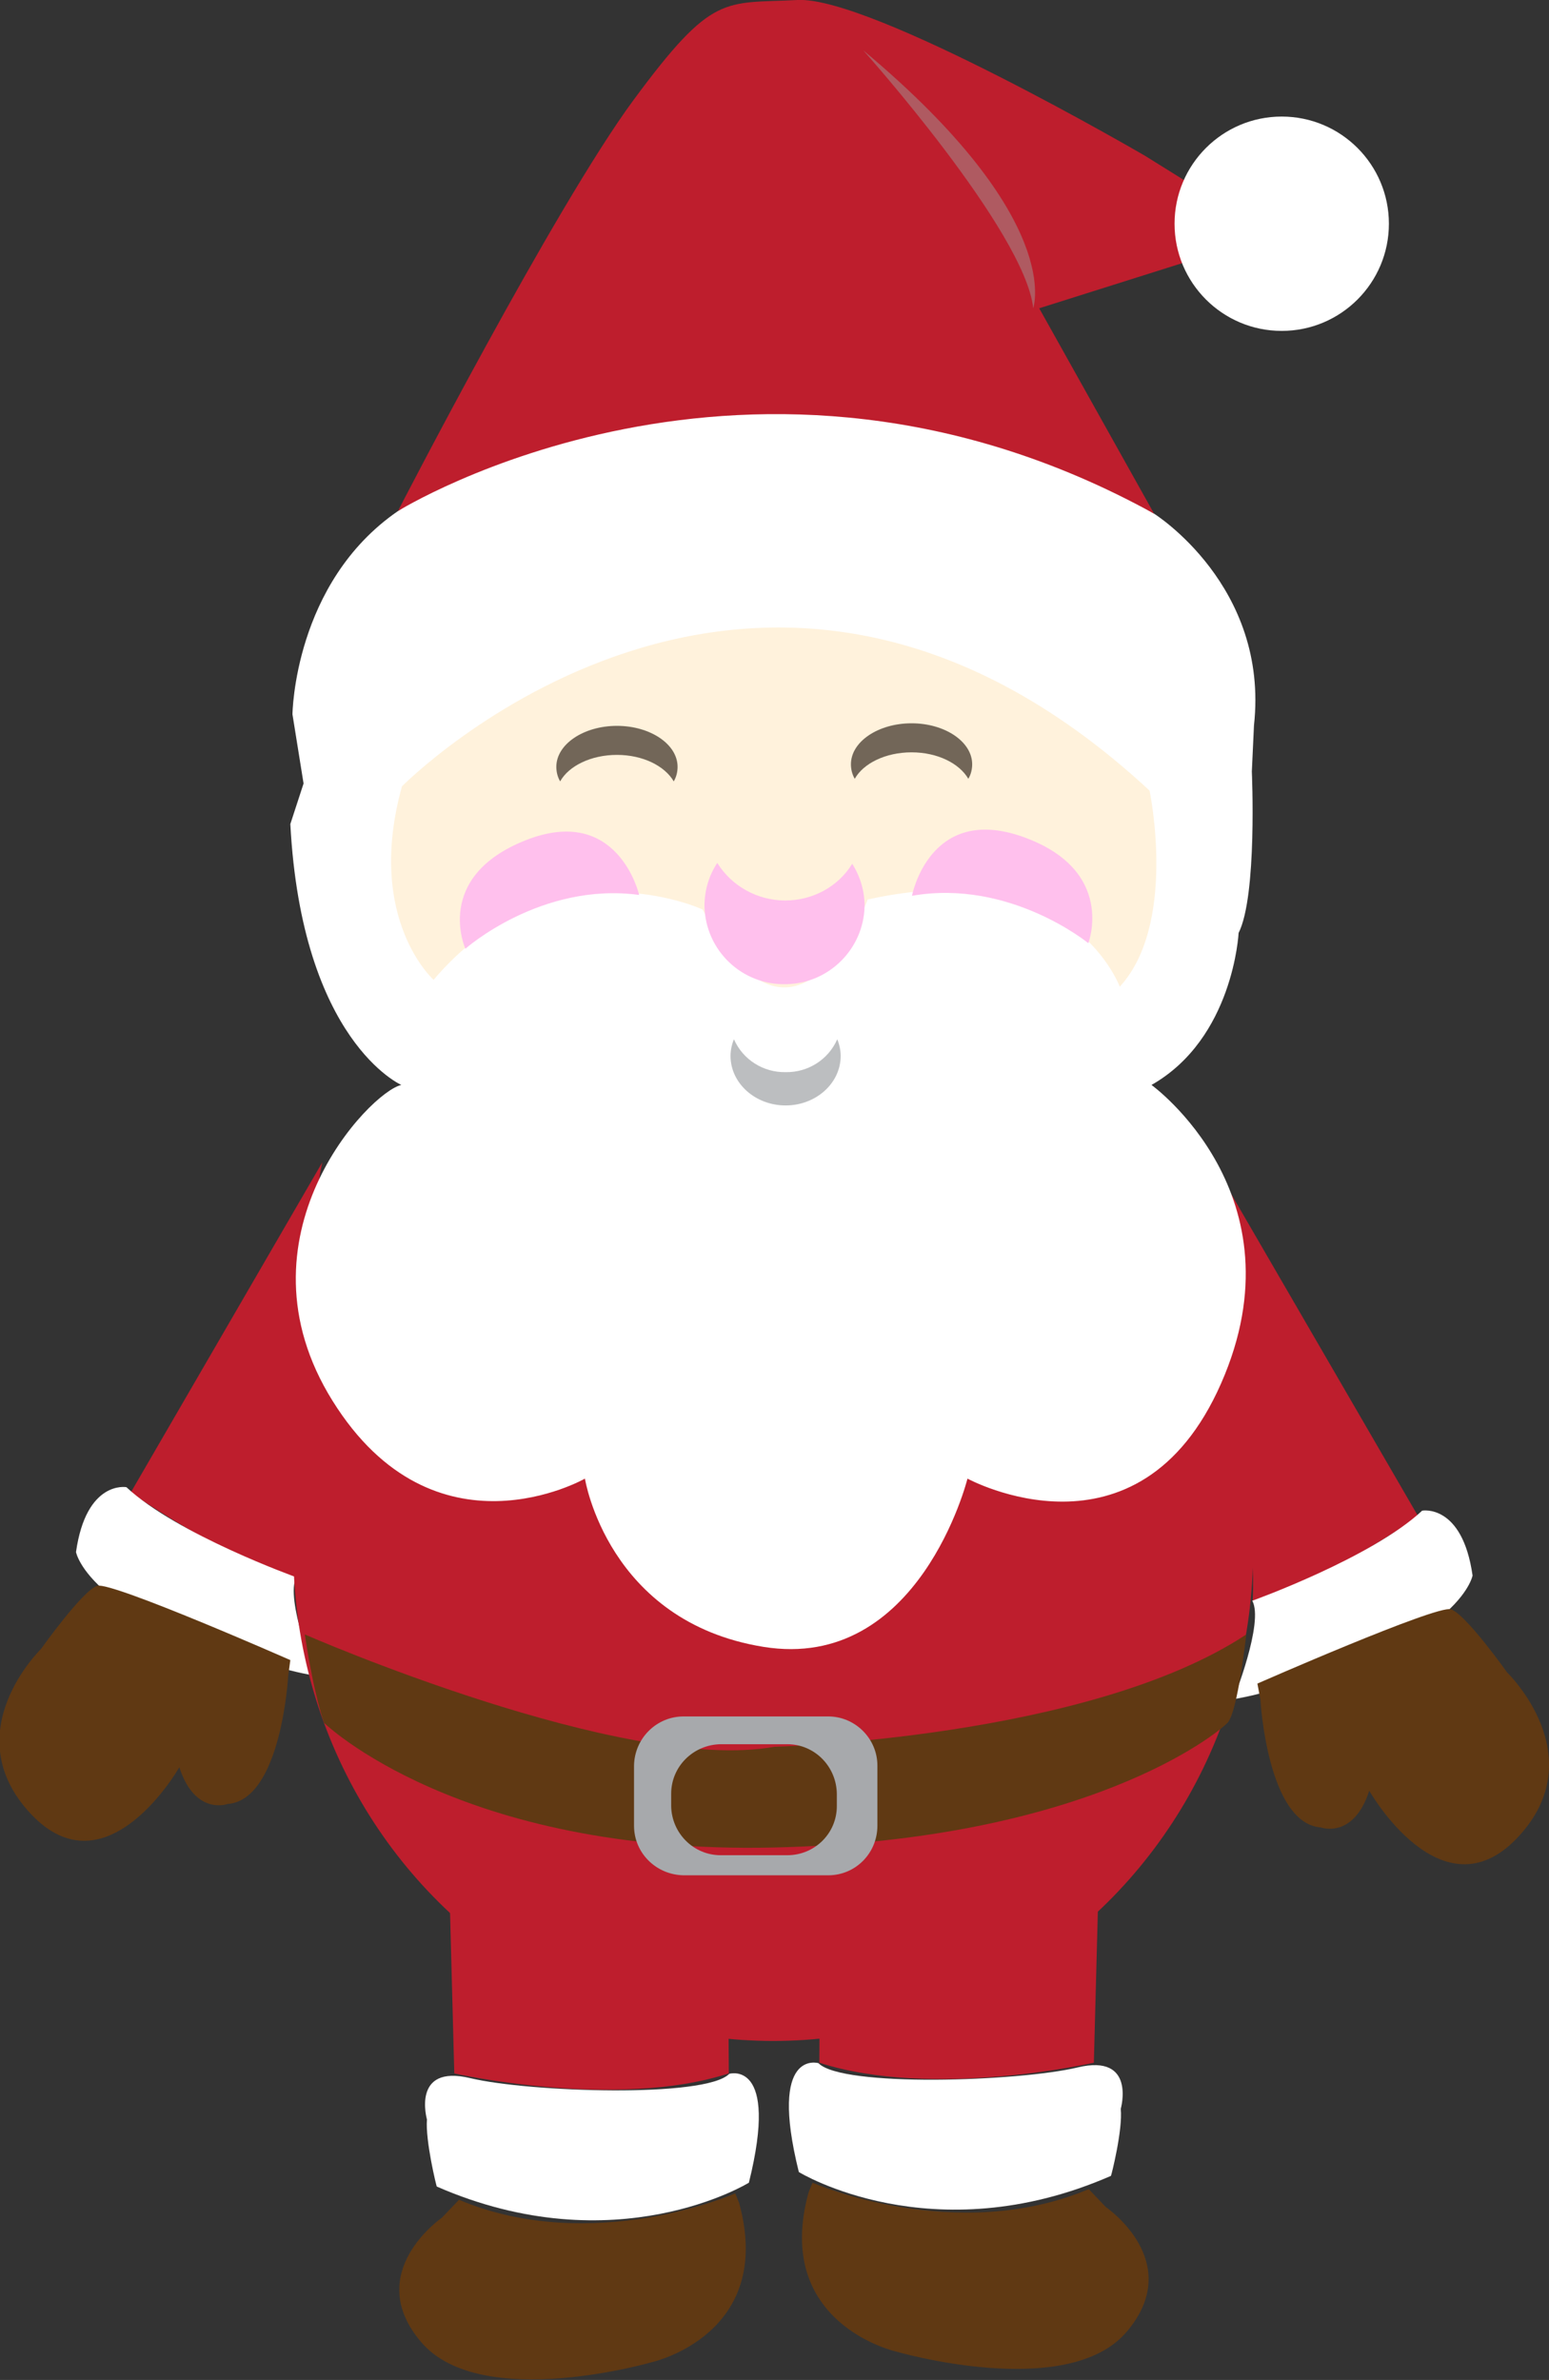 <?xml version="1.0" encoding="utf-8"?>
<!-- Generator: Adobe Illustrator 22.0.1, SVG Export Plug-In . SVG Version: 6.00 Build 0)  -->
<svg version="1.1" id="Layer_1" xmlns="http://www.w3.org/2000/svg" xmlns:xlink="http://www.w3.org/1999/xlink" x="0px" y="0px"
	 viewBox="0 0 362.8 557.4" style="enable-background:new 0 0 362.8 557.4;" xml:space="preserve">
<rect x="0" y="0" width="362.8" height="557.4" fill="#333333" stroke="none"/>
<style type="text/css">
	.st0{fill:#BE1E2D;}
	.st1{fill:#FFFFFF;}
	.st2{fill:#603913;}
	.st3{fill:#A7A9AC;}
	.st4{fill:#FFF2DC;stroke:#FFFFFF;stroke-miterlimit:10;}
	.st5{fill:#726658;}
	.st6{fill:#FFC0ED;}
	.st7{fill:#BCBEC0;}
	.st8{fill:#AF5A61;}
</style>
<title>santaclaus</title>
<g>
	<g id="body">
		<g id="leftarm">
			<path class="st0" d="M287.3,277.8l44.9,77.4c0,0-28.3,19.1-38.8,19.8c0,0,2.1-34-13.5-54.8C279.8,320.2,292.1,298.5,287.3,277.8z
				"/>
			<path class="st1" d="M293.3,374.9c0,0,27.9-10,39.8-21.1c0,0,9.4-1.7,11.8,15.2c0,0-3,16.5-50.1,27.7c-1.9,0.5-3.9,0.9-6,1.3
				C288.9,398.1,296.1,379.9,293.3,374.9z"/>
			<path class="st2" d="M295.2,398c0,0,1.6,29.1,14.2,30c0,0,7.6,2.8,11.3-8.6c0,0,17,29.9,34.8,10.9c17.8-19-2.5-38.6-2.5-38.6
				s-9.8-13.8-13.2-14.8c-3.4-1-45.3,17.4-45.3,17.4L295.2,398z"/>
		</g>
		<g id="rightarm">
			<path class="st0" d="M75.5,272.2l-44.9,77.4c0,0,28.3,19.2,38.9,19.8c0,0-2.1-34,13.5-54.8C83,314.6,70.6,293,75.5,272.2z"/>
			<path class="st1" d="M69.4,369.4c0,0-27.9-10-39.8-21.1c0,0-9.4-1.7-11.8,15.2c0,0,3,16.5,50.1,27.7c1.9,0.5,3.9,0.9,6,1.3
				C73.9,392.6,66.7,374.3,69.4,369.4z"/>
			<path class="st2" d="M67.5,392.5c0,0-1.6,29.1-14.2,30c0,0-7.6,2.8-11.3-8.6c0,0-17,29.9-34.8,10.9s2.4-38.6,2.4-38.6
				s9.8-13.8,13.2-14.8c3.4-1,45.2,17.4,45.2,17.4L67.5,392.5z"/>
		</g>
		<ellipse id="belly" class="st0" cx="181.1" cy="363.1" rx="112.4" ry="114.9"/>
		<path id="belt" class="st2" d="M71.4,382.8c0,0,74.7,32.7,110,26.3c0,0,73.6-1.9,110.5-26.3c0,0-2,18.2-4.4,20.7
			s-33,27.6-106.5,29.2S75.9,403.5,75.9,403.5S73.6,397.5,71.4,382.8z"/>
		<g id="rightleg">
			<path class="st0" d="M105.4,447.7l1,37.9c0,0,37.7,8.6,64.3,0l-0.1-16.3C170.6,469.3,127,466.6,105.4,447.7z"/>
			<path class="st1" d="M100,496.4c0,0-3.7-13,10.1-9.7s55.2,4.7,60.7-1c0,0,11.8-3.5,4.6,25.5c0,0-31.2,19.2-73.1,0.9
				C102.2,512,99.6,501.3,100,496.4z"/>
			<path class="st2" d="M103.5,519.4c0,0-18.8,12.9-4.8,29.2s54.1,4.6,54.1,4.6s28.8-6.5,20.3-37.3l-0.9-2.2c0,0-33.4,14.7-64.7,1.5
				L103.5,519.4z"/>
		</g>
		<g id="leftleg">
			<path class="st0" d="M257.2,445.2l-1,37.9c0,0-37.7,8.6-64.3,0l0.1-16.3C191.9,466.8,235.5,464.1,257.2,445.2z"/>
			<path class="st1" d="M262.5,493.9c0,0,3.7-13-10.1-9.7c-13.8,3.3-55.2,4.7-60.7-1c0,0-11.8-3.5-4.6,25.5c0,0,31.2,19.2,73.1,0.9
				C260.3,509.5,263,498.8,262.5,493.9z"/>
			<path class="st2" d="M259,516.9c0,0,18.8,12.8,4.9,29.2c-13.9,16.4-54.2,4.6-54.2,4.6s-28.8-6.6-20.3-37.3l0.9-2.2
				c0,0,33.4,14.7,64.7,1.5L259,516.9z"/>
		</g>
		<path class="st3" d="M194,402h-33.9c-6.4,0-11.5,5.2-11.6,11.5v14.1c0,6.4,5.2,11.5,11.6,11.6H194c6.4,0,11.5-5.2,11.5-11.6v-14.1
			C205.5,407.2,200.3,402,194,402z M196,423c0,6.4-5.2,11.5-11.6,11.5h-15.6c-6.4,0-11.5-5.2-11.6-11.5v-2.9
			c0-6.4,5.2-11.5,11.6-11.6h15.6c6.4,0,11.5,5.2,11.6,11.6L196,423z"/>
	</g>
	<g id="face">
		<path id="beard" class="st1" d="M68.5,167.3c0,0,0.3-30.8,24.7-47.6s106-42.2,177.1,0.6c0,0,27,16.9,23.4,49.6l-0.5,10.8
			c0,0,1.3,29.1-3.1,37.8c0,0-1.2,24.7-20.4,35.6c0,0,35.7,25.8,16.3,69.9c-19.4,44.1-59.4,22.3-59.4,22.3s-11.3,45.3-47.8,39.4
			S137,346.3,137,346.3s-35.2,20.1-59.1-18.2c-23.9-38.3,8.7-72.4,16.1-74c0,0-23.3-10.2-26-61.1l3.1-9.5L68.5,167.3z"/>
		<path class="st4" d="M93.7,183.9c0,0,83.5-84.9,176,1c0,0,6.9,32.3-7.6,47.1c0,0-10.5-31.4-58.5-20.9c0,0-17.1,44.9-39.4,2.3
			c0,0-35-16.1-62.6,16.8C101.6,230.3,84.8,215.8,93.7,183.9z"/>
		<path class="st5" d="M144.5,176.8c6.1,0,11.2,2.6,13.3,6.2c0.6-1,0.9-2.2,0.9-3.4c0-5.3-6.4-9.6-14.2-9.6s-14.2,4.3-14.2,9.6
			c0,1.2,0.3,2.4,0.9,3.4C133.2,179.4,138.4,176.8,144.5,176.8z"/>
		<path class="st5" d="M213.5,176.2c6.1,0,11.2,2.6,13.3,6.2c0.6-1,0.9-2.2,0.9-3.4c0-5.3-6.4-9.6-14.2-9.6s-14.2,4.3-14.2,9.6
			c0,1.2,0.3,2.4,0.9,3.4C202.2,178.8,207.4,176.2,213.5,176.2z"/>
		<path class="st6" d="M213.6,209.8c0,0,4.1-21.6,26-13.8s15.3,24.9,15.3,24.9S236.5,205.8,213.6,209.8z"/>
		<path class="st6" d="M149.7,209.6c0,0-4.9-21.4-26.6-12.8S109,222.2,109,222.2S126.7,206.5,149.7,209.6z"/>
		<path class="st6" d="M183.9,210.9c-6.4,0-12.5-3.3-15.9-8.8c-2,3-3,6.5-3,10.1c0.2,10.4,8.8,18.6,19.2,18.3
			c10-0.2,18.1-8.3,18.3-18.3c0-3.5-1-6.9-2.9-9.9C196.3,207.7,190.3,210.9,183.9,210.9z"/>
		<path class="st7" d="M184,251.1c-5.2,0.1-10-2.9-12.1-7.7c-0.5,1.2-0.8,2.6-0.8,3.9c0,6.4,5.8,11.6,12.9,11.6s12.9-5.2,12.9-11.6
			c0-1.3-0.3-2.7-0.8-3.9C194,248.2,189.2,251.2,184,251.1z"/>
	</g>
	<g id="hat">
		<path id="hat-2" class="st0" d="M268.2,36.5c0,0-64.1-37.4-81.4-36.5S167-1.8,148.4,23.4s-55.2,96.3-55.2,96.3
			s82.6-51.5,177.1,0.6l-26.9-48.1L297.9,55L268.2,36.5z"/>
		<path id="hatshadow" class="st8" d="M202.2,11.8c0,0,37.9,42.4,39.8,60.4C241.9,72.2,249.8,51.6,202.2,11.8z"/>
		<circle id="pompom" class="st1" cx="300.2" cy="52.4" r="25.1"/>
	</g>
</g>
</svg>
